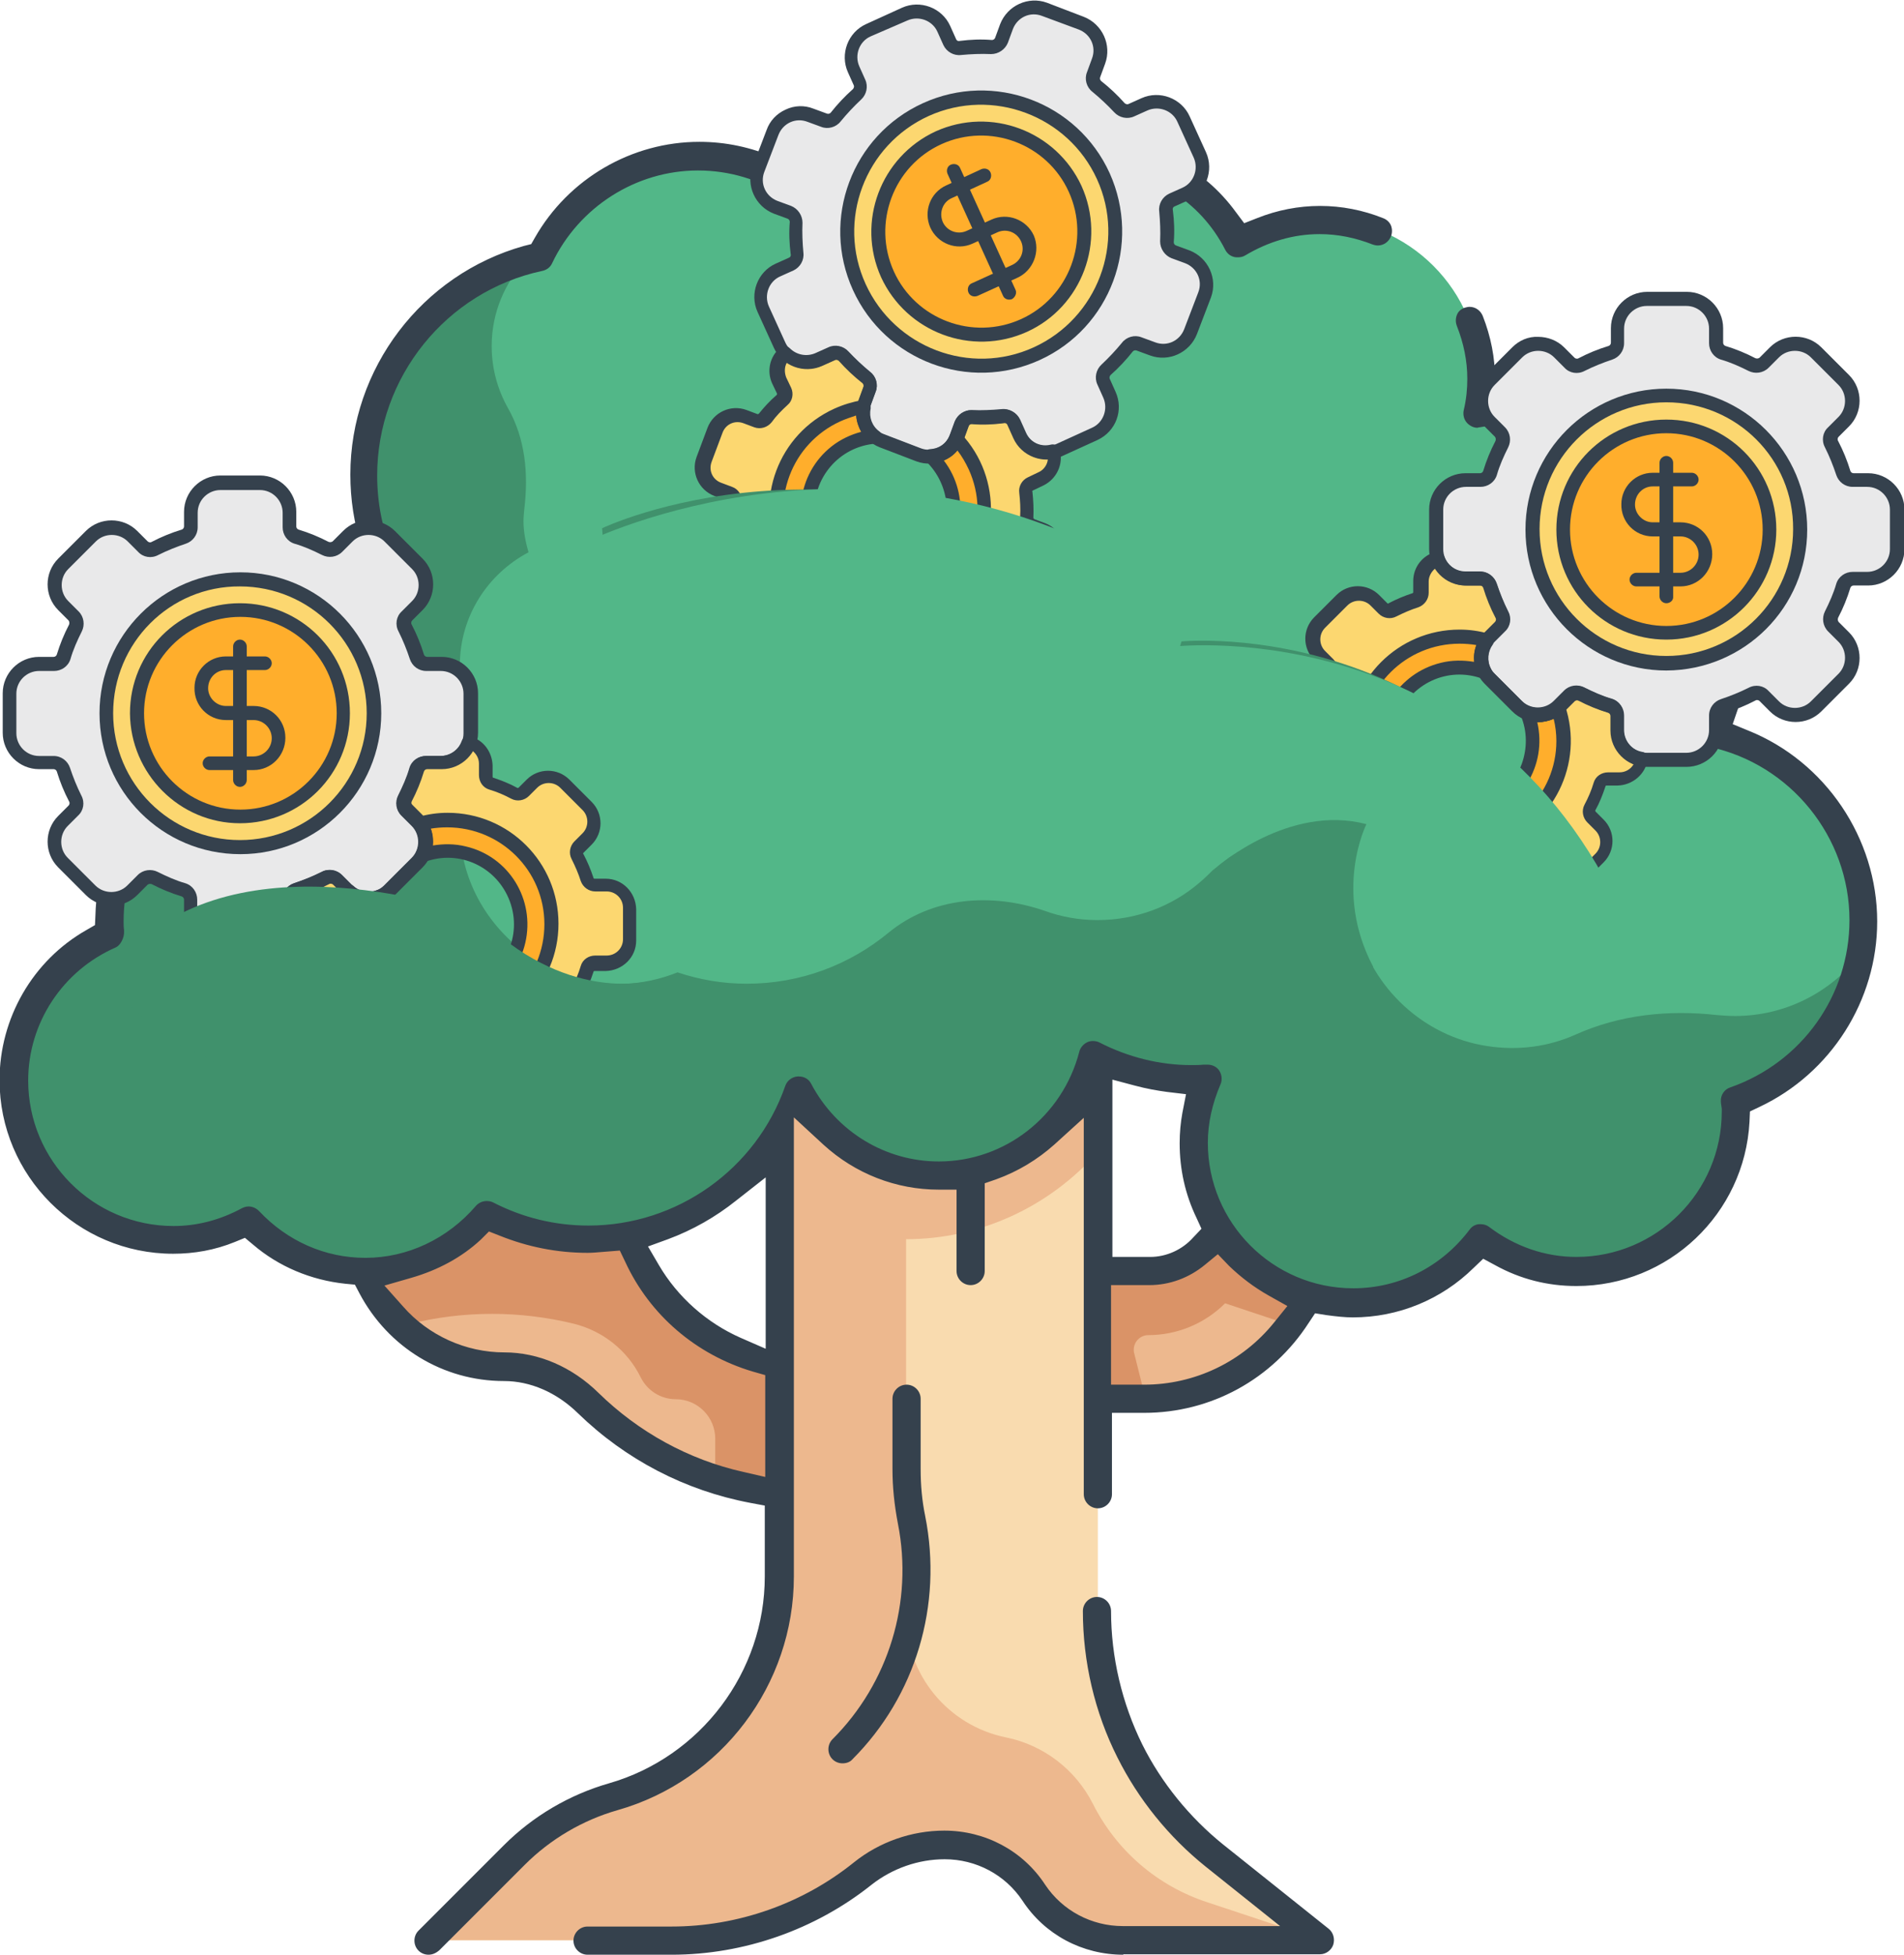 <?xml version="1.0" encoding="utf-8"?>
<!-- Generator: Adobe Illustrator 25.0.0, SVG Export Plug-In . SVG Version: 6.00 Build 0)  -->
<svg version="1.1" id="Layer_1" xmlns="http://www.w3.org/2000/svg" xmlns:xlink="http://www.w3.org/1999/xlink" x="0px" y="0px"
	 viewBox="0 0 419 430" style="enable-background:new 0 0 419 430;" xml:space="preserve">
<style type="text/css">
	.st0{fill:#EDB88E;}
	.st1{fill:#DA9367;}
	.st2{fill:#F9DBAF;}
	.st3{fill:#52B788;}
	.st4{fill:#40916C;}
	.st5{fill:#35414D;}
	.st6{fill:#FCD770;}
	.st7{fill:#FFAE2C;}
	.st8{fill:#E9E9EA;}
</style>
<g>
	<g id="Color">
		<g>
			<g>
				<path class="st0" d="M136.4,258.6v-21H66.2l13.6,40.7c4.5,13.4,17,22.4,31.1,22.4c7,0,13.5,3.1,18.5,8
					c12.6,12.4,29.9,20.1,49,20.1v-28.1C155.2,300.7,136.4,281.8,136.4,258.6z"/>
				<path class="st1" d="M178.4,300.7v28.1c-7.4,0-14.4-1.1-21-3.2v-9.1c0-4.8-3.9-8.7-8.7-8.7c-3.2,0-6.2-1.8-7.7-4.8
					c-2.9-5.9-8.3-10.2-14.7-11.8c-11.9-2.9-24.2-2.9-36,0l-1.6,0.4c-0.1,0-0.2,0.1-0.4,0.1c-3.9-3.6-6.8-8.2-8.6-13.5l-13.5-40.7
					h70.1v21C136.4,281.8,155.2,300.7,178.4,300.7L178.4,300.7z"/>
				<path class="st0" d="M290.7,237.5l-15.5,12.6c-3.9,3.2-6.1,7.9-6,12.9c0.2,9.1-7.1,16.6-16.1,16.6h-25.5v28.1h24.3
					c15.2,0,29.1-8.6,36-22.2c1.9-3.9,4.5-7.4,7.5-10.5l16.4-16.4L290.7,237.5z"/>
				<path class="st1" d="M311.7,258.6L295.3,275c-3.1,3.1-5.6,6.6-7.6,10.5c-1.1,2.1-2.3,4.1-3.7,6l-14.4-4.8
					c-4.5,4.5-10.6,7-16.9,7c-1.8,0-3.2,1.5-3.2,3.2c0,0.3,0,0.5,0.1,0.8l2.5,10h-24.5v-28.1h25.5c8.9,0,16.1-7.3,16.1-16.2v-0.4
					c-0.1-5,2.1-9.8,6-13l15.5-12.6L311.7,258.6z"/>
				<path class="st2" d="M241.6,354.5V209.5h-70.1v137.3c0,22.5-14.9,42.3-36.5,48.4c-8.2,2.3-15.7,6.8-21.8,12.8l-18.8,18.8h53.5
					c15.3,0,30.1-5.2,42.1-14.7c5.1-4.1,11.5-6.3,18-6.3c7.9,0,15.3,3.9,19.7,10.5c4.4,6.6,11.8,10.5,19.7,10.5h43.5l-23.3-18.6
					c-7.8-6.2-14.1-14.1-18.6-23C244,375.8,241.6,365.2,241.6,354.5L241.6,354.5z"/>
				<path class="st0" d="M240.5,396.8c-3.8-7.5-10.8-12.9-19.1-14.6c-12.8-2.6-22-13.8-22-26.8v-82.8c16.2,0,31.5-7.1,42.1-19.1v-44
					h-70.1v137.3c0,22.5-14.9,42.3-36.5,48.4c-8.2,2.3-15.7,6.8-21.8,12.8l-18.8,18.8h53.5c15.3,0,30.1-5.2,42.1-14.7
					c5.1-4.1,11.5-6.3,18-6.3c7.9,0,15.3,3.9,19.7,10.5c4.4,6.6,11.8,10.5,19.7,10.5h43.5l-25-8.3
					C254.7,414.9,245.7,407.1,240.5,396.8L240.5,396.8z"/>
				<path class="st3" d="M409.9,202.5c0-20.2-14.3-37.1-33.3-41.1c3.3-6.6,5.2-14.1,5.2-22c0-27.1-22-49.1-49.1-49.1
					c-2.7,0-5.3,0.3-7.9,0.7c0.6-2.5,0.9-5,0.9-7.7c0-19.4-15.7-35.1-35.1-35.1c-6.6,0-12.7,1.9-18,5.1
					c-5.8-11.3-17.5-19.2-31.1-19.2c-2.3,0-4.5,0.3-6.6,0.7c-6.4-8.9-16.7-14.7-28.4-14.7c-14,0-26.1,8.3-31.7,20.2
					c-6-3.9-13.2-6.2-20.9-6.2c-15.4,0-28.7,9.1-34.9,22.1c-22.2,4.7-38.8,24.4-38.8,48c0,7.9,1.9,15.3,5.2,21.9
					c-20,3.6-35.8,19.4-39.4,39.4c-13,7.2-21.9,21-21.9,36.9c0,1,0.1,1.9,0.1,2.9c-12.5,5.4-21.2,17.8-21.2,32.2
					c0,19.4,15.7,35.1,35.1,35.1c6,0,11.5-1.6,16.4-4.3c6.4,6.9,15.5,11.3,25.6,11.3c10.7,0,20.2-4.9,26.6-12.5
					c6.7,3.5,14.4,5.5,22.5,5.5c21.4,0,39.5-13.7,46.3-32.8c5.9,11.1,17.4,18.8,30.9,18.8c16.4,0,30-11.3,33.9-26.4
					c6.7,3.4,14.2,5.4,22.2,5.4c1,0,2-0.1,3-0.2c-1.9,4.3-3,9.1-3,14.2c0,19.4,15.7,35.1,35.1,35.1c11.5,0,21.6-5.6,28-14.2
					c5.9,4.5,13.1,7.2,21.1,7.2c19.4,0,35.1-15.7,35.1-35.1c0-0.8-0.2-1.6-0.2-2.4C398,236.5,409.9,220.9,409.9,202.5L409.9,202.5z"
					/>
				<g>
					<path class="st4" d="M409.1,210.3c-6.4,8-16.2,13.2-27.3,13.2c-1.3,0-2.6-0.1-3.9-0.2c-10.7-1.2-21.4-0.1-31.2,4.3
						c-5.8,2.6-12.5,3.6-19.5,2.5c-13.8-2.1-25.3-12.7-28.6-26.3c-2-8.2-0.9-15.9,2-22.6c-1,0.1-2,0.2-3,0.2c-0.1,0-0.2,0-0.3,0
						c-2.6,0-5.3,0.1-7.9,0.5c-6.8,0.9-13.4,3-19,6.8c-1.2,0.9-2.4,1.8-3.6,2.8c-0.3,0.3-0.6,0.6-0.9,0.9c-0.7,0.7-1.4,1.3-2.1,1.9
						c-6,5.1-13.8,8.1-22.3,8.1c-4,0-7.9-0.7-11.5-2c-11.8-4.1-24.9-3.1-34.5,4.8c-8.5,7-19.3,11.2-31.2,11.2
						c-5.3,0-10.4-0.9-15.2-2.5c-7.5,3-16.3,3.7-25.5,0.1c-10.5-4.1-18.7-13.2-21.4-24.1c-1.5-6.3-1.3-12.4,0.2-17.9
						c1.6-5.8,1.7-11.8,0-17.5c-0.8-2.6-1.2-5.3-1.2-8.2c0-10.8,6.2-20.1,15.1-24.8c-0.6-2.2-1.1-4.4-1.1-6.8c0-1,0.1-1.9,0.2-2.9
						c0.9-7.6,0.2-15.3-3.6-22c-2.3-4.1-3.6-8.7-3.6-13.7c0-7.3,2.9-13.9,7.5-18.9c-20.5,5.9-35.5,24.6-35.5,47
						c0,7.9,1.9,15.3,5.2,21.9c-20,3.6-35.8,19.4-39.4,39.4c-13,7.2-21.9,21-21.9,36.9c0,1,0.1,1.9,0.1,2.9
						c-13.7,5.9-22.9,20.4-20.9,36.7C5.1,255.5,14.9,267,27.9,271c9.9,3.1,19.1,1.4,26.7-2.7c6.4,6.9,15.5,11.3,25.6,11.3
						c10.7,0,20.2-4.9,26.6-12.5c6.7,3.5,14.4,5.5,22.5,5.5c21.4,0,39.5-13.7,46.3-32.8c5.9,11.1,17.4,18.8,30.9,18.8
						c16.4,0,30-11.3,33.9-26.4c6.7,3.4,14.2,5.4,22.2,5.4c1,0,2-0.1,3-0.2c-3,6.7-4,14.4-2,22.6c3.3,13.5,14.8,24.2,28.6,26.3
						c13.8,2.1,26.1-3.9,33.5-13.8c5.9,4.5,13.1,7.2,21.1,7.2c19.4,0,35.1-15.7,35.1-35.1c0-0.8-0.2-1.6-0.2-2.4
						C395.7,237.3,406.3,225.2,409.1,210.3L409.1,210.3z"/>
				</g>
			</g>
		</g>
	</g>
	<g>
		<path class="st5" d="M247.2,430c-9,0-17.3-4.4-22.2-11.9c-3.8-5.7-10.2-9.1-17.1-9.1c-5.8,0-11.5,2-16.1,5.6
			c-12.4,9.9-28.1,15.4-44,15.4h-18.5c-1.7,0-3.1-1.4-3.1-3.1s1.4-3.1,3.1-3.1h18.5c14.5,0,28.8-5,40.1-14.1c5.6-4.5,12.7-7,19.9-7
			c9,0,17.3,4.4,22.2,11.9c3.8,5.7,10.2,9.1,17.1,9.1h34.6l-16.4-13.1c-8.1-6.5-14.8-14.8-19.4-24c-5-9.9-7.6-21.1-7.6-32.2
			c0-1.7,1.4-3.1,3.1-3.1s3.1,1.4,3.1,3.1c0,10.1,2.4,20.3,6.9,29.4c4.2,8.4,10.4,16,17.7,21.9l23.3,18.6c1,0.8,1.4,2.2,1,3.5
			c-0.4,1.2-1.6,2.1-2.9,2.1H247.2z"/>
		<path class="st5" d="M185.4,387.9c-0.8,0-1.6-0.3-2.2-0.9c-1.2-1.2-1.2-3.2,0-4.4c12.4-12.4,17.8-30.2,14.4-47.4
			c-0.8-4.2-1.2-8.1-1.2-12v-15.5c0-1.7,1.4-3.1,3.1-3.1s3.1,1.4,3.1,3.1v15.5c0,3.5,0.3,6.9,1,10.3c3.9,19.6-2.1,39.6-16,53.5
			C187.1,387.6,186.3,387.9,185.4,387.9z"/>
		<path class="st5" d="M94.3,430c-0.8,0-1.6-0.3-2.2-0.9c-1.2-1.2-1.2-3.2,0-4.4l18.8-18.8c6.4-6.4,14.4-11.1,23.1-13.6
			c20.2-5.8,34.3-24.5,34.3-45.5v-15.6l-3.2-0.6c-14.3-2.7-27.4-9.5-37.9-19.7c-4.7-4.6-10.5-7.1-16.3-7.1
			c-13.4,0-25.5-7.4-31.8-19.3l-1-1.9l-2.1-0.2c-7.6-0.8-14.7-3.8-20.3-8.6l-1.8-1.5l-2.2,0.9c-4.4,1.8-9,2.6-13.6,2.6
			c-21,0-38.2-17.1-38.2-38.2c0-13.6,7.3-26.3,19.1-33l1.9-1.1l0.1-2.2c0.4-15,8.2-28.7,20.9-36.8l1.3-0.8l0.4-1.5
			c1-4.3,2.7-8.4,4.8-12.4c0.5-1,1.6-1.6,2.7-1.6c0.5,0,1,0.1,1.5,0.4c0.7,0.4,1.3,1.1,1.5,1.8c0.2,0.8,0.2,1.6-0.2,2.4
			c-2.3,4.3-3.9,8.9-4.8,13.5c-0.2,0.9-0.7,1.7-1.6,2.2c-12.5,6.9-20.3,20-20.3,34.2c0,0.6,0,1.3,0.1,1.9l0,0.2
			c0.1,1.6-0.9,3.2-1.8,3.6c-11.7,5.1-19.3,16.6-19.3,29.3c0,17.6,14.3,32,32,32c5.1,0,10.2-1.3,15-3.9c0.4-0.2,0.9-0.4,1.5-0.4
			c0.9,0,1.7,0.4,2.3,1c6.2,6.6,14.5,10.3,23.4,10.3c9.3,0,18.1-4.2,24.3-11.4c0.6-0.7,1.5-1.1,2.4-1.1c0.5,0,1,0.1,1.4,0.3
			c6.6,3.4,13.7,5.1,21,5.1c19.5,0,36.9-12.4,43.3-30.7c0.4-1.2,1.5-2,2.7-2.1c0.1,0,0.2,0,0.3,0c1.2,0,2.2,0.6,2.7,1.6
			c5.6,10.6,16.4,17.1,28.1,17.1c14.5,0,27.2-9.9,30.9-24.1c0.2-0.9,0.9-1.7,1.7-2.1c0.4-0.2,0.8-0.3,1.3-0.3c0.5,0,1,0.1,1.4,0.3
			c6.4,3.3,13.4,5,20.2,5c0.9,0,1.9,0,2.8-0.1l0.7,0l0.1,0c1.1,0,2.1,0.5,2.6,1.3c0.6,0.9,0.7,2.1,0.3,3c-1.8,4.2-2.8,8.5-2.8,12.9
			c0,17.6,14.3,32,32,32c10.1,0,19.4-4.7,25.6-12.9c0.5-0.7,1.2-1.1,2-1.2c0.2,0,0.3,0,0.5,0c0.6,0,1.3,0.2,1.8,0.6
			c5.7,4.3,12.3,6.6,19.2,6.6c17.6,0,32-14.3,32-32v-0.3l0-0.3c-0.1-0.8-0.2-1.2-0.2-1.6c-0.1-1.4,0.8-2.7,2.1-3.1
			c15.7-5.5,26.2-20.2,26.2-36.8c0-18.3-13-34.3-30.8-38.1c-0.9-0.2-1.7-0.8-2.1-1.7c-0.4-0.9-0.4-1.9,0-2.7
			c3.3-6.5,4.9-13.4,4.9-20.6c0-25.4-20.6-46-46-46c-2.3,0-4.7,0.2-7.4,0.7c-0.2,0-0.4,0.1-0.5,0.1c-0.8,0-1.6-0.4-2.2-1
			c-0.7-0.7-1-1.8-0.8-2.8c0.6-2.5,0.8-4.8,0.8-7c0-3.9-0.8-7.8-2.3-11.6c-0.3-0.8-0.3-1.6,0-2.4c0.3-0.8,0.9-1.3,1.7-1.6
			c0.4-0.1,0.7-0.2,1.1-0.2c1.3,0,2.4,0.8,2.9,2c1.8,4.6,2.7,9.2,2.7,13.9v3.9h3.9c28.8,0,52.2,23.4,52.2,52.2
			c0,5.6-0.9,11-2.6,16.3l-1.2,3.5l3.4,1.4c17,6.8,28.4,23.7,28.4,42c0,17.4-10.2,33.4-25.9,40.8l-2.1,1l-0.1,2.3
			c-1.1,20.2-17.8,36.1-38.1,36.1c-6.3,0-12.3-1.5-17.9-4.6l-2.6-1.4l-2.1,2c-7.1,7-16.6,10.9-26.6,10.9c-1.7,0-3.6-0.2-5.8-0.5
			l-2.5-0.4L288,291c-8,12.4-21.5,19.8-36.2,19.8h-7.1v17.9c0,1.7-1.4,3.1-3.1,3.1s-3.1-1.4-3.1-3.1v-82.8l-6.5,5.9
			c-3.7,3.3-8,5.9-12.7,7.6l-2.6,0.9v19.3c0,1.7-1.4,3.1-3.1,3.1c-1.7,0-3.1-1.4-3.1-3.1v-17.9h-3.9c-9.4,0-18.4-3.5-25.4-9.9
			l-6.5-6v101c0,23.8-15.9,44.9-38.8,51.4c-7.7,2.2-14.8,6.4-20.4,12l-18.8,18.8C95.9,429.7,95.1,430,94.3,430z M105.8,272.7
			c-4.2,3.9-9.4,6.7-15.3,8.4l-5.9,1.7l4.1,4.6c5.6,6.4,13.8,10.1,22.3,10.1c7.5,0,14.9,3.2,20.7,8.9c8.8,8.6,19.8,14.7,31.9,17.4
			l4.8,1.1v-22.4l-2.8-0.8c-12.4-3.7-22.6-12.4-28-24.1l-1.2-2.5l-3.8,0.3c-1.2,0.1-2.2,0.2-3.3,0.2c-6.7,0-13.2-1.3-19.4-3.8
			l-2.3-0.9L105.8,272.7z M244.7,304.6h7.1c11.1,0,21.6-5,28.6-13.7l2.9-3.6l-4.1-2.3c-3.2-1.8-6.1-4-8.7-6.5l-2.5-2.6l-2.8,2.3
			c-3.5,2.9-7.8,4.5-12.3,4.5h-8.4V304.6z M162,264.1c-4.5,3.6-9.6,6.5-15,8.5l-4.4,1.6l2.4,4.1c4.1,7,10.5,12.7,18,16l5.5,2.4
			v-37.7L162,264.1z M244.7,276.5h8.4c3.6,0,7.1-1.6,9.5-4.3l1.8-1.9l-1.1-2.4c-2.5-5.2-3.7-10.7-3.7-16.4c0-2.3,0.2-4.5,0.6-6.7
			l0.8-4.1l-4.2-0.5c-2.2-0.3-4.5-0.7-7.1-1.4l-4.9-1.3V276.5z"/>
		<path class="st5" d="M71,134.4c-1.1,0-2.2-0.6-2.7-1.6c-0.4-0.7-0.5-1.6-0.3-2.4s0.8-1.4,1.5-1.8c2.5-1.3,5.1-2.5,7.7-3.4l3.6-1.3
			l-1.2-3.6c-1.7-5.1-2.5-10.5-2.5-15.9c0-23.3,15.7-44,38.2-50.3l1.6-0.4l0.8-1.4c7.4-13,21.3-21.1,36.2-21.1
			c5.8,0,11.4,1.2,16.7,3.5l2.9,1.3l1.8-2.6c7.2-10.2,18.8-16.2,31.1-16.2c10.8,0,21.2,4.7,28.5,12.9l1.3,1.5l2-0.2
			c1.2-0.1,2.4-0.2,3.7-0.2c11.9,0,22.9,5.6,30.1,15.5l1.8,2.4l2.8-1.1c4.5-1.8,9.2-2.7,13.9-2.7c4.7,0,9.4,0.9,13.9,2.7
			c0.8,0.3,1.4,0.9,1.7,1.6c0.3,0.8,0.3,1.6,0,2.4c-0.5,1.2-1.6,2-2.9,2c-0.4,0-0.8-0.1-1.1-0.2c-3.8-1.5-7.7-2.3-11.7-2.3
			c-5.7,0-11.2,1.6-16.4,4.7c-0.5,0.3-1,0.4-1.6,0.4c-0.3,0-0.6,0-0.9-0.1c-0.8-0.2-1.5-0.8-1.9-1.6c-5.5-10.8-16.4-17.5-28.3-17.5
			c-1.9,0-3.9,0.2-6,0.6c-0.2,0-0.4,0.1-0.6,0.1c-1,0-1.9-0.5-2.5-1.3c-6-8.4-15.7-13.4-25.9-13.4c-12.3,0-23.6,7.2-28.9,18.5
			c-0.4,0.8-1.1,1.4-2,1.7c-0.3,0.1-0.5,0.1-0.8,0.1c-0.6,0-1.2-0.2-1.7-0.5c-5.8-3.7-12.4-5.7-19.3-5.7c-13.6,0-26.2,8-32.1,20.4
			c-0.4,0.9-1.2,1.5-2.2,1.7c-21.1,4.5-36.3,23.4-36.3,45c0,7.1,1.6,14,4.9,20.5c0.4,0.9,0.4,1.9,0,2.8c-0.4,0.9-1.3,1.5-2.2,1.7
			c-4.7,0.8-9.2,2.5-13.5,4.8C72,134.2,71.5,134.4,71,134.4z"/>
	</g>
	<g>
		<path class="st6" d="M58.3,207.5c0.4,2.5,2.5,4.4,5.1,4.4h2.5c0.8,0,1.5,0.5,1.7,1.2c0.5,1.7,1.2,3.4,2.1,5
			c0.4,0.7,0.2,1.5-0.3,2.1l-1.8,1.8c-2,2-2,5.2,0,7.3l4.9,4.9c2,2,5.3,2,7.3,0l1.8-1.8c0.6-0.6,1.4-0.7,2.1-0.3
			c1.6,0.8,3.3,1.5,5,2.1c0.7,0.2,1.2,0.9,1.2,1.7v2.5c0,2.8,2.3,5.1,5.1,5.1h6.9c2.8,0,5.1-2.3,5.1-5.1v-2.5c0-0.8,0.5-1.5,1.2-1.7
			c1.7-0.5,3.4-1.2,5-2.1c0.7-0.4,1.5-0.2,2.1,0.3l1.8,1.8c2,2,5.2,2,7.3,0l4.9-4.9c2-2,2-5.2,0-7.3l-1.8-1.8
			c-0.6-0.6-0.7-1.4-0.3-2.1c0.8-1.6,1.5-3.3,2.1-5c0.2-0.7,0.9-1.2,1.7-1.2h2.5c2.8,0,5.1-2.3,5.1-5.1v-6.9c0-2.8-2.3-5.1-5.1-5.1
			h-2.5c-0.8,0-1.5-0.5-1.7-1.2c-0.5-1.7-1.2-3.4-2.1-5c-0.4-0.7-0.2-1.5,0.3-2.1l1.8-1.8c2-2,2-5.2,0-7.3l-4.9-4.9
			c-2-2-5.2-2-7.3,0l-1.8,1.8c-0.6,0.6-1.4,0.7-2.1,0.3c-1.6-0.8-3.3-1.5-5-2.1c-0.7-0.2-1.2-0.9-1.2-1.7v-2.5
			c0-2.3-1.5-4.3-3.7-4.9c-0.9,2.6-3.4,4.3-6.1,4.3h-3.2c-1,0-1.9,0.6-2.2,1.6c-0.7,2.2-1.6,4.3-2.6,6.3c-0.5,0.9-0.3,1.9,0.4,2.6
			l2.3,2.3c0.2,0.2,0.4,0.5,0.6,0.7c4.4-1.2,9-1,13.3,0.4c12,4,18.4,17,14.4,29c-4,12-17,18.4-29,14.4c-12-4-18.4-17-14.4-29
			c-0.1-0.1-0.2-0.1-0.2-0.2l-2.3-2.3c-0.7-0.7-1.8-0.9-2.6-0.4c-2,1.1-4.1,1.9-6.3,2.6c-0.9,0.3-1.6,1.2-1.6,2.2v3.2
			C63.7,204.3,61.4,207,58.3,207.5z"/>
		<path class="st7" d="M92.4,181.2c1.5,2,1.7,4.7,0.5,7c3.7-1.4,7.9-1.3,11.5,0.2c8.2,3.3,12.2,12.7,8.8,20.9
			c-3.3,8.2-12.7,12.2-20.9,8.8c-8.2-3.3-12.2-12.7-8.8-20.9c-2.3,0.9-4.9,0.5-6.8-1.2c-0.8,2.4-1.2,4.8-1.2,7.3
			c0,12.6,10.3,22.9,22.9,22.9c12.6,0,22.9-10.3,22.9-22.9c0-12.6-10.3-22.9-22.9-22.9C96.4,180.4,94.4,180.7,92.4,181.2z"/>
		<path class="st8" d="M8.6,146.1c-3.6,0-6.5,2.9-6.5,6.5v8.7c0,3.6,2.9,6.5,6.5,6.5h3.2c1,0,1.9,0.6,2.2,1.6
			c0.7,2.2,1.6,4.3,2.6,6.3c0.5,0.9,0.3,1.9-0.4,2.6l-2.3,2.3c-2.5,2.5-2.5,6.6,0,9.2l6.1,6.1c2.5,2.5,6.6,2.5,9.2,0l2.3-2.3
			c0.7-0.7,1.8-0.9,2.6-0.4c2,1.1,4.1,1.9,6.3,2.6c0.9,0.3,1.6,1.2,1.6,2.2v3.2c0,3.6,2.9,6.5,6.5,6.5h8.7c3.6,0,6.5-2.9,6.5-6.5
			v-3.2c0-1,0.6-1.9,1.6-2.2c2.2-0.7,4.3-1.6,6.3-2.6c0.9-0.5,1.9-0.3,2.6,0.4l2.3,2.3c2.5,2.5,6.6,2.5,9.2,0l6.1-6.1
			c2.5-2.5,2.5-6.6,0-9.2l-2.3-2.3c-0.7-0.7-0.9-1.8-0.4-2.6c1.1-2,1.9-4.1,2.6-6.3c0.3-0.9,1.2-1.6,2.2-1.6h3.2
			c3.6,0,6.5-2.9,6.5-6.5v-8.7c0-3.6-2.9-6.5-6.5-6.5h-3.2c-1,0-1.9-0.6-2.2-1.6c-0.7-2.2-1.6-4.3-2.6-6.3c-0.5-0.9-0.3-1.9,0.4-2.6
			l2.3-2.3c2.5-2.5,2.5-6.6,0-9.2l-6.1-6.1c-2.5-2.5-6.6-2.5-9.2,0l-2.3,2.3c-0.7,0.7-1.8,0.9-2.6,0.4c-2-1.1-4.1-1.9-6.3-2.6
			c-0.9-0.3-1.6-1.2-1.6-2.2v-3.2c0-3.6-2.9-6.5-6.5-6.5h-8.7c-3.6,0-6.5,2.9-6.5,6.5v3.2c0,1-0.6,1.9-1.6,2.2
			c-2.2,0.7-4.3,1.6-6.3,2.6c-0.9,0.5-1.9,0.3-2.6-0.4l-2.3-2.3c-2.5-2.5-6.6-2.5-9.2,0l-6.1,6.1c-2.5,2.5-2.5,6.6,0,9.2l2.3,2.3
			c0.7,0.7,0.9,1.8,0.4,2.6c-1.1,2-1.9,4.1-2.6,6.3c-0.3,0.9-1.2,1.6-2.2,1.6H8.6C8.6,146.1,8.6,146.1,8.6,146.1z"/>
		<path class="st6" d="M23.4,156.9L23.4,156.9c0-16.3,13.2-29.5,29.5-29.5c16.3,0,29.5,13.2,29.5,29.5c0,16.3-13.2,29.5-29.5,29.5
			C36.6,186.3,23.4,173.1,23.4,156.9z"/>
		<path class="st7" d="M30.2,156.9c0,12.5,10.2,22.7,22.7,22.7c12.5,0,22.7-10.2,22.7-22.7c0-12.5-10.2-22.7-22.7-22.7
			C40.3,134.2,30.2,144.4,30.2,156.9z"/>
		<g>
			<path class="st5" d="M40.5,201.1v-3.2c0-0.3-0.2-0.6-0.5-0.7c-2.3-0.7-4.5-1.6-6.6-2.7c-0.3-0.1-0.6-0.1-0.9,0.1l-2.3,2.3
				c-3.1,3.1-8.2,3.1-11.3,0l-6.1-6.1c-3.1-3.1-3.1-8.2,0-11.3l2.3-2.3c0.2-0.2,0.3-0.6,0.1-0.9c-1.1-2.1-2-4.3-2.7-6.6
				c-0.1-0.3-0.4-0.5-0.7-0.5H8.6c-4.4,0-8-3.6-8-8v-8.7c0-4.4,3.6-8,8-8h3.2c0.3,0,0.6-0.2,0.7-0.5c0.7-2.3,1.6-4.5,2.7-6.6
				c0.1-0.3,0.1-0.6-0.1-0.9l-2.3-2.3c-3.1-3.1-3.1-8.2,0-11.3l6.1-6.1c3.1-3.1,8.2-3.1,11.3,0l2.3,2.3c0.2,0.2,0.6,0.3,0.9,0.1
				c2.1-1.1,4.3-2,6.6-2.7c0.3-0.1,0.5-0.4,0.5-0.7v-3.2c0-4.4,3.6-8,8-8h8.7c4.4,0,8,3.6,8,8v3.2c0,0.3,0.2,0.6,0.5,0.7
				c2.3,0.7,4.5,1.6,6.6,2.7c0.3,0.1,0.6,0.1,0.9-0.1l2.3-2.3c1.5-1.5,3.5-2.4,5.7-2.3c2.1,0,4.2,0.8,5.7,2.3l6.1,6.1
				c3.1,3.1,3.1,8.2,0,11.3l-2.3,2.3c-0.2,0.2-0.3,0.6-0.1,0.9c1.1,2.1,2,4.3,2.7,6.6c0.1,0.3,0.4,0.5,0.7,0.5h3.2c4.4,0,8,3.6,8,8
				v8.7c0,4.4-3.6,8-8,8h-3.2c-0.3,0-0.6,0.2-0.7,0.5c-0.7,2.3-1.6,4.5-2.7,6.6c-0.1,0.3-0.1,0.6,0.1,0.9l2.3,2.3
				c3.1,3.1,3.1,8.2,0,11.3l-6.1,6.1c-3.1,3.1-8.2,3.1-11.3,0l-2.3-2.3c-0.2-0.2-0.6-0.3-0.9-0.1c-2.1,1.1-4.3,2-6.6,2.7
				c-0.3,0.1-0.5,0.4-0.5,0.7v3.2c0,4.4-3.6,8-8,8h-8.7C44.1,209.1,40.5,205.6,40.5,201.1z M75.3,192.5l2.3,2.3c1.9,1.9,5.1,1.9,7,0
				l6.1-6.1c1.9-1.9,1.9-5.1,0-7l-2.3-2.3c-1.2-1.2-1.4-3-0.7-4.4c1-2,1.9-4,2.5-6.1c0.5-1.6,2-2.6,3.6-2.6h3.2c2.7,0,5-2.2,5-5
				v-8.7c0-2.7-2.2-5-5-5h-3.2c-1.7,0-3.1-1.1-3.6-2.6c-0.7-2.1-1.5-4.1-2.5-6.1c-0.8-1.5-0.5-3.3,0.7-4.4l2.3-2.3
				c1.9-1.9,1.9-5.1,0-7l-6.1-6.1c-1.9-1.9-5.1-1.9-7,0l-2.3,2.3c-1.2,1.2-3,1.4-4.4,0.7c-2-1-4-1.9-6.1-2.5c-1.6-0.5-2.6-2-2.6-3.6
				v-3.2c0-2.7-2.2-5-5-5h-8.7c-2.7,0-5,2.2-5,5v3.2c0,1.7-1.1,3.1-2.6,3.6c-2.1,0.7-4.1,1.5-6.1,2.5c-1.5,0.8-3.3,0.5-4.4-0.7
				l-2.3-2.3c-1.9-1.9-5.1-1.9-7,0l-6.1,6.1c-1.9,1.9-1.9,5.1,0,7l2.3,2.3c1.2,1.2,1.4,3,0.7,4.4c-1,2-1.9,4-2.5,6.1
				c-0.5,1.6-2,2.6-3.6,2.6H8.6c-2.7,0-5,2.2-5,5v8.7c0,2.7,2.2,5,5,5h3.2c1.7,0,3.1,1.1,3.6,2.6c0.7,2.1,1.5,4.1,2.5,6.1
				c0.8,1.5,0.5,3.3-0.7,4.4l-2.3,2.3c-1.9,1.9-1.9,5.1,0,7l6.1,6.1c1.9,1.9,5.1,1.9,7,0l2.3-2.3c1.2-1.2,3-1.4,4.4-0.7
				c2,1,4,1.9,6.1,2.5c1.6,0.5,2.6,2,2.6,3.6v3.2c0,2.7,2.2,5,5,5h8.7c2.7,0,5-2.2,5-5v-3.2c0-1.7,1.1-3.1,2.6-3.6
				c2.1-0.7,4.1-1.5,6.1-2.5c0.5-0.3,1.1-0.4,1.7-0.4C73.6,191.4,74.6,191.8,75.3,192.5z"/>
			<path class="st5" d="M21.9,156.9c0-17.1,13.9-31,31-31c17.1,0,31,13.9,31,31s-13.9,31-31,31C35.7,187.9,21.9,174,21.9,156.9z
				 M24.9,156.9c0,15.4,12.5,27.9,27.9,27.9s27.9-12.5,27.9-27.9s-12.5-27.9-27.9-27.9C37.4,128.9,24.9,141.4,24.9,156.9z"/>
			<path class="st5" d="M88.3,238.3v-2.5c0-0.1-0.1-0.2-0.2-0.2c-1.8-0.6-3.6-1.3-5.2-2.2c-0.1-0.1-0.2,0-0.3,0l-1.8,1.8
				c-2.6,2.6-6.8,2.6-9.4,0l-4.9-4.9c0,0,0,0,0,0c-2.6-2.6-2.6-6.8,0-9.4l1.8-1.8c0.1-0.1,0.1-0.2,0-0.3c-0.9-1.7-1.6-3.4-2.2-5.2
				c0-0.1-0.1-0.2-0.2-0.2h-2.5c-3.3,0-6.1-2.4-6.6-5.7c-0.1-0.8,0.4-1.6,1.2-1.7c2.4-0.4,4.1-2.5,4.1-4.9v-3.2
				c0-1.7,1.1-3.1,2.6-3.6c2.1-0.7,4.1-1.5,6.1-2.5c1.5-0.8,3.3-0.5,4.4,0.7l2.3,2.3c1.9,1.9,5.1,1.9,7,0l6.1-6.1
				c1.9-1.9,1.9-5.1,0-7l-2.3-2.3c-1.2-1.2-1.4-3-0.7-4.4c1-2,1.9-4,2.5-6.1c0.5-1.6,2-2.6,3.6-2.6h3.2c2.1,0,4-1.3,4.7-3.3
				c0.3-0.8,1.1-1.2,1.9-1c2.9,0.8,4.8,3.4,4.9,6.4v2.5c0,0.1,0.1,0.2,0.2,0.2c1.8,0.6,3.6,1.3,5.2,2.2c0.1,0.1,0.2,0,0.3,0l1.8-1.8
				c2.6-2.6,6.8-2.6,9.4,0l4.9,4.9c2.6,2.6,2.6,6.8,0,9.4l-1.8,1.8c-0.1,0.1-0.1,0.2,0,0.3c0.9,1.7,1.6,3.4,2.2,5.2
				c0,0.1,0.1,0.2,0.2,0.2h2.5c3.7,0,6.6,3,6.7,6.7v6.9c0,3.7-3,6.6-6.7,6.7h-2.5c-0.1,0-0.2,0.1-0.2,0.2c-0.6,1.8-1.3,3.6-2.2,5.2
				c-0.1,0.1,0,0.2,0,0.3l1.8,1.8c2.6,2.6,2.6,6.8,0,9.4l-4.9,4.9c-2.6,2.6-6.8,2.6-9.4,0l-1.8-1.8c-0.1-0.1-0.2-0.1-0.3,0
				c-1.7,0.9-3.4,1.6-5.2,2.2c-0.1,0-0.2,0.1-0.2,0.2v2.5c0,3.7-3,6.7-6.7,6.7H95C91.3,245,88.3,242,88.3,238.3z M116.4,231.2
				l1.8,1.8c1.4,1.4,3.7,1.4,5.1,0l4.9-4.9c1.4-1.4,1.4-3.7,0-5.1l-1.8-1.8c-1-1-1.3-2.6-0.6-3.9c0.8-1.5,1.5-3.1,2-4.8
				c0.4-1.4,1.7-2.3,3.2-2.3h2.5c2,0,3.6-1.6,3.6-3.6v-6.9c0-2-1.6-3.6-3.6-3.6h-2.5c-1.4,0-2.7-0.9-3.2-2.3c-0.5-1.6-1.2-3.2-2-4.8
				c-0.7-1.3-0.4-2.9,0.6-3.9l1.8-1.8c1.4-1.4,1.4-3.7,0-5.1l-4.9-4.9c-1.4-1.4-3.7-1.4-5.1,0l-1.8,1.8c-1,1-2.6,1.3-3.9,0.6
				c-1.5-0.8-3.1-1.5-4.8-2c-1.4-0.4-2.3-1.7-2.3-3.2v-2.5c0-1.2-0.6-2.2-1.5-2.9c-1.5,2.4-4,3.8-6.8,3.8h-3.2
				c-0.3,0-0.6,0.2-0.7,0.5c-0.7,2.3-1.6,4.5-2.7,6.6c-0.1,0.3-0.1,0.6,0.1,0.9l2.3,2.3c3.1,3.1,3.1,8.2,0,11.3l-6.1,6.1
				c-3.1,3.1-8.2,3.1-11.3,0l-2.3-2.3c-0.2-0.2-0.6-0.3-0.9-0.1c-2.1,1.1-4.3,2-6.6,2.7c-0.3,0.1-0.5,0.4-0.5,0.7v3.2
				c0,3.2-1.9,6.2-4.9,7.4c0.6,1.1,1.8,1.8,3.1,1.8h2.5c1.4,0,2.7,0.9,3.2,2.3c0.5,1.6,1.2,3.2,2,4.8c0.7,1.3,0.4,2.9-0.6,3.9
				l-1.8,1.8c-1.4,1.4-1.4,3.7,0,5.1l4.9,4.9c1.4,1.4,3.7,1.4,5.1,0l1.8-1.8c1-1,2.6-1.3,3.9-0.6c1.5,0.8,3.1,1.5,4.8,2
				c1.4,0.4,2.3,1.7,2.3,3.2v2.5c0,2,1.6,3.6,3.6,3.6h6.9c2,0,3.6-1.6,3.6-3.6v-2.5c0-1.4,0.9-2.7,2.3-3.2c1.6-0.5,3.2-1.2,4.8-2
				c0.5-0.2,1-0.4,1.5-0.4C114.9,230.3,115.8,230.6,116.4,231.2z"/>
			<path class="st5" d="M90.6,226.4c-12.8-4.3-19.6-18.1-15.3-30.9c0.1-0.2,0.2-0.4,0.3-0.5c0.6-0.6,1.5-0.7,2.2-0.1
				c1.4,1.3,3.4,1.6,5.2,0.9c0.4-0.2,0.8-0.1,1.2,0c0.8,0.3,1.2,1.2,0.8,2c-1.4,3.3-1.4,7.1-0.2,10.5c2.8,7.6,11.1,11.5,18.7,8.7
				c7.6-2.8,11.5-11.1,8.7-18.7c-2.8-7.6-11.1-11.5-18.7-8.7c-0.4,0.2-0.9,0.1-1.3-0.1c-0.7-0.4-1-1.3-0.6-2.1
				c0.9-1.7,0.8-3.8-0.4-5.3c-0.1-0.2-0.2-0.3-0.2-0.5c-0.2-0.8,0.3-1.7,1.1-1.9c2.1-0.6,4.2-0.9,6.4-0.9
				c13.5,0,24.4,10.9,24.4,24.4c0,13.5-10.9,24.4-24.4,24.4C95.8,227.7,93.1,227.3,90.6,226.4z M94.7,182.3c0.4,1.2,0.6,2.5,0.5,3.7
				c2.4-0.4,4.9-0.4,7.3,0.2c9.5,2.2,15.3,11.7,13.1,21.2c-2.2,9.5-11.7,15.3-21.2,13.1c-9.5-2.2-15.3-11.7-13.1-21.2
				c-1.3,0-2.5-0.2-3.6-0.8c-0.4,1.6-0.6,3.2-0.6,4.9c0,11.8,9.6,21.3,21.4,21.3c11.8,0,21.3-9.6,21.3-21.4
				c0-11.8-9.6-21.3-21.4-21.3C97.2,182,95.9,182.1,94.7,182.3z"/>
			<g>
				<path class="st5" d="M55.8,169.4h-9.7c-0.8,0-1.5-0.7-1.5-1.5c0-0.8,0.7-1.5,1.5-1.5h9.7c2.2,0,4-1.8,4-4c0-2.2-1.8-4-4-4h-6.1
					c-3.9,0-7-3.2-6.9-7.1c0-3.8,3.1-6.9,6.9-6.9h8.6c0.8,0,1.5,0.7,1.5,1.5c0,0.8-0.7,1.5-1.5,1.5h-8.6c-2.2,0-3.9,1.8-3.9,4
					c0,2.1,1.8,3.9,3.9,3.9h6.1c3.9,0,7,3.1,7,7C62.8,166.2,59.7,169.4,55.8,169.4z"/>
				<path class="st5" d="M52.8,173.1c-0.8,0-1.5-0.7-1.5-1.5v-29.4c0-0.8,0.7-1.5,1.5-1.5s1.5,0.7,1.5,1.5v29.4
					C54.3,172.4,53.6,173.1,52.8,173.1z"/>
			</g>
		</g>
		<path class="st5" d="M28.6,156.9L28.6,156.9c0-13.4,10.8-24.2,24.2-24.2c13.4,0,24.2,10.8,24.2,24.2c0,13.4-10.8,24.2-24.2,24.2
			C39.5,181.1,28.7,170.2,28.6,156.9z M31.7,156.9c0,11.7,9.5,21.2,21.2,21.2c11.7,0,21.2-9.5,21.2-21.2c0-11.7-9.5-21.2-21.2-21.2
			C41.2,135.7,31.7,145.2,31.7,156.9z"/>
	</g>
	<g>
		<path class="st6" d="M355.9,160.7v-3.2c0-1-0.6-1.9-1.6-2.2c-2.2-0.7-4.3-1.6-6.3-2.6c-0.9-0.5-1.9-0.3-2.6,0.4l-2.3,2.3
			c-0.1,0.1-0.2,0.1-0.2,0.2c4,12-2.4,24.9-14.4,29c-12,4-24.9-2.4-29-14.4c-4-12,2.4-24.9,14.4-29c4.3-1.4,8.9-1.6,13.3-0.4
			c0.2-0.3,0.4-0.5,0.6-0.7l2.3-2.3c0.7-0.7,0.9-1.8,0.4-2.6c-1.1-2-1.9-4.1-2.6-6.3c-0.3-0.9-1.2-1.6-2.2-1.6h-3.2
			c-2.7,0-5.2-1.7-6.1-4.3c-2.2,0.6-3.7,2.6-3.7,4.9v2.5c0,0.8-0.5,1.5-1.2,1.7c-1.7,0.5-3.4,1.2-5,2.1c-0.7,0.4-1.5,0.2-2.1-0.3
			l-1.8-1.8c-2-2-5.3-2-7.3,0l-4.9,4.9c-2,2-2,5.2,0,7.3l1.8,1.8c0.6,0.6,0.7,1.4,0.3,2.1c-0.8,1.6-1.5,3.3-2.1,5
			c-0.2,0.7-0.9,1.2-1.7,1.2h-2.5c-2.8,0-5.1,2.3-5.1,5.1v6.9c0,2.8,2.3,5.1,5.1,5.1h2.5c0.8,0,1.5,0.5,1.7,1.2
			c0.5,1.7,1.2,3.4,2.1,5c0.4,0.7,0.2,1.5-0.3,2.1l-1.8,1.8c-2,2-2,5.2,0,7.3l4.9,4.9c2,2,5.3,2,7.3,0l1.8-1.8
			c0.6-0.6,1.4-0.7,2.1-0.3c1.6,0.8,3.3,1.5,5,2.1c0.7,0.2,1.2,0.9,1.2,1.7v2.5c0,2.8,2.3,5.1,5.1,5.1h6.9c2.8,0,5.1-2.3,5.1-5.1
			v-2.5c0-0.8,0.5-1.5,1.2-1.7c1.7-0.5,3.4-1.2,5-2.1c0.7-0.4,1.5-0.2,2.1,0.3l1.8,1.8c2,2,5.2,2,7.3,0l4.9-4.9c2-2,2-5.2,0-7.3
			l-1.8-1.8c-0.6-0.6-0.7-1.4-0.3-2.1c0.8-1.6,1.5-3.3,2.1-5c0.2-0.7,0.9-1.2,1.7-1.2h2.5c2.5,0,4.7-1.9,5.1-4.4
			C358.2,166.6,355.9,163.9,355.9,160.7z"/>
		<path class="st7" d="M321.2,140c-12.6,0-22.9,10.2-22.9,22.9c0,12.6,10.2,22.9,22.9,22.9c12.6,0,22.9-10.2,22.9-22.9
			c0-2.5-0.4-5-1.2-7.3c-1.8,1.7-4.5,2.1-6.8,1.2c3.3,8.2-0.6,17.6-8.8,20.9c-8.2,3.3-17.6-0.6-20.9-8.8c-3.3-8.2,0.6-17.6,8.8-20.9
			c3.7-1.5,7.8-1.6,11.5-0.2c-1.2-2.2-1-4.9,0.5-7C325.2,140.3,323.2,140,321.2,140z"/>
		<path class="st8" d="M411,105.6h-3.2c-1,0-1.9-0.6-2.2-1.6c-0.7-2.2-1.6-4.3-2.6-6.3c-0.5-0.9-0.3-1.9,0.4-2.6l2.3-2.3
			c2.5-2.5,2.5-6.6,0-9.2l-6.1-6.1c-2.5-2.5-6.6-2.5-9.2,0l-2.3,2.3c-0.7,0.7-1.8,0.9-2.6,0.4c-2-1.1-4.1-1.9-6.3-2.6
			c-0.9-0.3-1.6-1.2-1.6-2.2v-3.2c0-3.6-2.9-6.5-6.5-6.5h-8.7c-3.6,0-6.5,2.9-6.5,6.5v3.2c0,1-0.6,1.9-1.6,2.2
			c-2.2,0.7-4.3,1.6-6.3,2.6c-0.9,0.5-1.9,0.3-2.6-0.4l-2.3-2.3c-2.5-2.5-6.6-2.5-9.2,0l-6.1,6.1c-2.5,2.5-2.5,6.6,0,9.2l2.3,2.3
			c0.7,0.7,0.9,1.8,0.4,2.6c-1.1,2-1.9,4.1-2.6,6.3c-0.3,0.9-1.2,1.6-2.2,1.6h-3.2c-3.6,0-6.5,2.9-6.5,6.5v8.7
			c0,3.6,2.9,6.5,6.5,6.5h3.2c1,0,1.9,0.6,2.2,1.6c0.7,2.2,1.6,4.3,2.6,6.3c0.5,0.9,0.3,1.9-0.4,2.6l-2.3,2.3
			c-2.5,2.5-2.5,6.6,0,9.2l6.1,6.1c2.5,2.5,6.6,2.5,9.2,0l2.3-2.3c0.7-0.7,1.8-0.9,2.6-0.4c2,1.1,4.1,1.9,6.3,2.6
			c0.9,0.3,1.6,1.2,1.6,2.2v3.2c0,3.6,2.9,6.5,6.5,6.5h8.7c3.6,0,6.5-2.9,6.5-6.5v-3.2c0-1,0.6-1.9,1.6-2.2c2.2-0.7,4.3-1.6,6.3-2.6
			c0.9-0.5,1.9-0.3,2.6,0.4l2.3,2.3c2.5,2.5,6.6,2.5,9.2,0l6.1-6.1c2.5-2.5,2.5-6.6,0-9.2l-2.3-2.3c-0.7-0.7-0.9-1.8-0.4-2.6
			c1.1-2,1.9-4.1,2.6-6.3c0.3-0.9,1.2-1.6,2.2-1.6h3.2c3.6,0,6.5-2.9,6.5-6.5v-8.7C417.5,108.5,414.6,105.6,411,105.6
			C411,105.6,411,105.6,411,105.6z"/>
		<path class="st6" d="M366.7,145.9c-16.3,0-29.5-13.2-29.5-29.5c0-16.3,13.2-29.5,29.5-29.5c16.3,0,29.5,13.2,29.5,29.5v0
			C396.2,132.7,383,145.9,366.7,145.9z"/>
		<path class="st7" d="M366.7,93.8c-12.5,0-22.7,10.2-22.7,22.7c0,12.5,10.2,22.7,22.7,22.7c12.5,0,22.7-10.2,22.7-22.7
			C389.4,103.9,379.3,93.8,366.7,93.8z"/>
		<g>
			<path class="st5" d="M371.1,168.7h-8.7c-4.4,0-8-3.6-8-8v-3.2c0-0.3-0.2-0.6-0.5-0.7c-2.3-0.7-4.5-1.6-6.6-2.7
				c-0.3-0.1-0.6-0.1-0.9,0.1l-2.3,2.3c-3.1,3.1-8.2,3.1-11.3,0l-6.1-6.1c-3.1-3.1-3.1-8.2,0-11.3l2.3-2.3c0.2-0.2,0.3-0.6,0.1-0.9
				c-1.1-2.1-2-4.3-2.7-6.6c-0.1-0.3-0.4-0.5-0.7-0.5h-3.2c-4.4,0-8-3.6-8-8v-8.7c0-4.4,3.6-8,8-8h3.2c0.3,0,0.6-0.2,0.7-0.5
				c0.7-2.3,1.6-4.5,2.7-6.6c0.1-0.3,0.1-0.6-0.1-0.9l-2.3-2.3c-3.1-3.1-3.1-8.2,0-11.3l6.1-6.1c1.5-1.5,3.5-2.4,5.7-2.3
				c2.1,0,4.2,0.8,5.7,2.3l2.3,2.3c0.2,0.2,0.6,0.3,0.9,0.1c2.1-1.1,4.3-2,6.6-2.7c0.3-0.1,0.5-0.4,0.5-0.7v-3.2c0-4.4,3.6-8,8-8
				h8.7c4.4,0,8,3.6,8,8v3.2c0,0.3,0.2,0.6,0.5,0.7c2.3,0.7,4.5,1.6,6.6,2.7c0.3,0.1,0.6,0.1,0.9-0.1l2.3-2.3
				c3.1-3.1,8.2-3.1,11.3,0l6.1,6.1c3.1,3.1,3.1,8.2,0,11.3l-2.3,2.3c-0.2,0.2-0.3,0.6-0.1,0.9c1.1,2.1,2,4.3,2.7,6.6
				c0.1,0.3,0.4,0.5,0.7,0.5h3.2c4.4,0,8,3.6,8,8v8.7c0,4.4-3.6,8-8,8h-3.2c-0.3,0-0.6,0.2-0.7,0.5c-0.7,2.3-1.6,4.5-2.7,6.6
				c-0.1,0.3-0.1,0.6,0.1,0.9l2.3,2.3c3.1,3.1,3.1,8.2,0,11.3l-6.1,6.1c-3.1,3.1-8.2,3.1-11.3,0l-2.3-2.3c-0.2-0.2-0.6-0.3-0.9-0.1
				c-2.1,1.1-4.3,2-6.6,2.7c-0.3,0.1-0.5,0.4-0.5,0.7v3.2C379.1,165.2,375.5,168.7,371.1,168.7z M347,150.9c0.6,0,1.2,0.1,1.7,0.4
				c2,1,4,1.9,6.1,2.5c1.6,0.5,2.6,2,2.6,3.6v3.2c0,2.7,2.2,5,5,5h8.7c2.7,0,5-2.2,5-5v-3.2c0-1.7,1.1-3.1,2.6-3.6
				c2.1-0.7,4.1-1.5,6.1-2.5c1.5-0.8,3.3-0.5,4.4,0.7l2.3,2.3c1.9,1.9,5.1,1.9,7,0l6.1-6.1c1.9-1.9,1.9-5.1,0-7l-2.3-2.3
				c-1.2-1.2-1.4-3-0.7-4.4c1-2,1.9-4,2.5-6.1c0.5-1.6,2-2.6,3.6-2.6h3.2c2.7,0,5-2.2,5-5v-8.7c0-2.7-2.2-5-5-5h-3.2
				c-1.7,0-3.1-1.1-3.6-2.6c-0.7-2.1-1.5-4.1-2.5-6.1c-0.8-1.5-0.5-3.3,0.7-4.4l2.3-2.3c1.9-1.9,1.9-5.1,0-7l-6.1-6.1
				c-1.9-1.9-5.1-1.9-7,0l-2.3,2.3c-1.2,1.2-3,1.4-4.4,0.7c-2-1-4-1.9-6.1-2.5c-1.6-0.5-2.6-2-2.6-3.6v-3.2c0-2.7-2.2-5-5-5h-8.7
				c-2.7,0-5,2.2-5,5v3.2c0,1.7-1.1,3.1-2.6,3.6c-2.1,0.7-4.1,1.5-6.1,2.5c-1.5,0.8-3.3,0.5-4.4-0.7l-2.3-2.3c-1.9-1.9-5.1-1.9-7,0
				l-6.1,6.1c-1.9,1.9-1.9,5.1,0,7l2.3,2.3c1.2,1.2,1.4,3,0.7,4.4c-1,2-1.9,4-2.5,6.1c-0.5,1.6-2,2.6-3.6,2.6h-3.2c-2.7,0-5,2.2-5,5
				v8.7c0,2.7,2.2,5,5,5h3.2c1.7,0,3.1,1.1,3.6,2.6c0.7,2.1,1.5,4.1,2.5,6.1c0.8,1.5,0.5,3.3-0.7,4.4l-2.3,2.3c-1.9,1.9-1.9,5.1,0,7
				l6.1,6.1c1.9,1.9,5.1,1.9,7,0l2.3-2.3C345,151.3,346,150.9,347,150.9z"/>
			<path class="st5" d="M366.7,147.5c-17.1,0-31-13.9-31-31s13.9-31,31-31c17.1,0,31,13.9,31,31
				C397.7,133.6,383.9,147.4,366.7,147.5z M366.7,88.5c-15.4,0-27.9,12.5-27.9,27.9s12.5,27.9,27.9,27.9s27.9-12.5,27.9-27.9
				C394.7,101,382.2,88.5,366.7,88.5z"/>
			<path class="st5" d="M324.6,204.6h-6.9c-3.7,0-6.7-3-6.7-6.7v-2.5c0-0.1-0.1-0.2-0.2-0.2c-1.8-0.6-3.6-1.3-5.2-2.2
				c-0.1-0.1-0.2,0-0.3,0l-1.8,1.8c-2.6,2.6-6.8,2.6-9.4,0l-4.9-4.9c-2.6-2.6-2.6-6.8,0-9.4l1.8-1.8c0.1-0.1,0.1-0.2,0-0.3
				c-0.9-1.7-1.6-3.4-2.2-5.2c0-0.1-0.1-0.2-0.2-0.2h-2.5c-3.7,0-6.6-3-6.7-6.7v-6.9c0-3.7,3-6.6,6.7-6.7h2.5c0.1,0,0.2-0.1,0.2-0.2
				c0.6-1.8,1.3-3.6,2.2-5.2c0.1-0.1,0-0.2,0-0.3l-1.8-1.8c-2.6-2.6-2.6-6.8,0-9.4l4.9-4.9c2.6-2.6,6.8-2.6,9.4,0l1.8,1.8
				c0.1,0.1,0.2,0.1,0.3,0c1.7-0.9,3.4-1.6,5.2-2.2c0.1,0,0.2-0.1,0.2-0.2v-2.5c0-3,2-5.6,4.9-6.4c0.8-0.2,1.6,0.2,1.9,1
				c0.7,2,2.6,3.3,4.7,3.3h3.2c1.7,0,3.1,1.1,3.6,2.6c0.7,2.1,1.5,4.1,2.5,6.1c0.8,1.5,0.5,3.3-0.7,4.4l-2.3,2.3
				c-1.9,1.9-1.9,5.1,0,7l6.1,6.1c1.9,1.9,5.1,1.9,7,0l2.3-2.3c1.2-1.2,3-1.4,4.4-0.7c2,1,4,1.9,6.1,2.5c1.6,0.5,2.6,2,2.6,3.6v3.2
				c0,2.4,1.7,4.5,4.1,4.9c0.8,0.1,1.4,0.9,1.2,1.7c-0.5,3.2-3.3,5.6-6.6,5.7h-2.5c-0.1,0-0.2,0.1-0.2,0.2c-0.6,1.8-1.3,3.6-2.2,5.2
				c-0.1,0.1,0,0.2,0,0.3l1.8,1.8c2.6,2.6,2.6,6.8,0,9.4c0,0,0,0,0,0l-4.9,4.9c-2.6,2.6-6.8,2.6-9.4,0L337,193
				c-0.1-0.1-0.2-0.1-0.3,0c-1.7,0.9-3.4,1.6-5.2,2.2c-0.1,0-0.2,0.1-0.2,0.2v2.5C331.3,201.6,328.3,204.6,324.6,204.6z
				 M305.6,189.9c0.5,0,1.1,0.1,1.5,0.4c1.5,0.8,3.1,1.5,4.8,2c1.4,0.4,2.3,1.7,2.3,3.2v2.5c0,2,1.6,3.6,3.6,3.6h6.9
				c2,0,3.6-1.6,3.6-3.6v-2.5c0-1.4,0.9-2.7,2.3-3.2c1.6-0.5,3.2-1.2,4.8-2c1.3-0.7,2.9-0.4,3.9,0.6l1.8,1.8c1.4,1.4,3.7,1.4,5.1,0
				l4.9-4.9c1.4-1.4,1.4-3.7,0-5.1l-1.8-1.8c-1-1-1.3-2.6-0.6-3.9c0.8-1.5,1.5-3.1,2-4.8c0.4-1.4,1.7-2.3,3.2-2.3h2.5
				c1.3,0,2.5-0.7,3.1-1.8c-3-1.2-4.9-4.2-4.9-7.4v-3.2c0-0.3-0.2-0.6-0.5-0.7c-2.3-0.7-4.5-1.6-6.6-2.7c-0.3-0.1-0.6-0.1-0.9,0.1
				l-2.3,2.3c-3.1,3.1-8.2,3.1-11.3,0l-6.1-6.1c-3.1-3.1-3.1-8.2,0-11.3l2.3-2.3c0.2-0.2,0.3-0.6,0.1-0.9c-1.1-2.1-2-4.3-2.7-6.6
				c-0.1-0.3-0.4-0.5-0.7-0.5h-3.2c-2.8,0-5.4-1.5-6.8-3.8c-0.9,0.7-1.5,1.8-1.5,2.9v2.5c0,1.4-0.9,2.7-2.3,3.2
				c-1.6,0.5-3.2,1.2-4.8,2c-1.3,0.7-2.9,0.4-3.9-0.6l-1.8-1.8c-1.4-1.4-3.7-1.4-5.1,0l-4.9,4.9c-1.4,1.4-1.4,3.7,0,5.1l1.8,1.8
				c1,1,1.3,2.6,0.6,3.9c-0.8,1.5-1.5,3.1-2,4.8c-0.4,1.4-1.7,2.3-3.2,2.3h-2.5c-2,0-3.6,1.6-3.6,3.6v6.9c0,2,1.6,3.6,3.6,3.6h2.5
				c1.4,0,2.7,0.9,3.2,2.3c0.5,1.6,1.2,3.2,2,4.8c0.7,1.3,0.4,2.9-0.6,3.9l-1.8,1.8c-1.4,1.4-1.4,3.7,0,5.1l4.9,4.9
				c1.4,1.4,3.7,1.4,5.1,0l1.8-1.8C303.8,190.2,304.7,189.9,305.6,189.9z"/>
			<path class="st5" d="M321.2,187.3c-13.5,0-24.4-10.9-24.4-24.4c0-13.5,10.9-24.4,24.4-24.4c2.2,0,4.3,0.3,6.4,0.9
				c0.8,0.2,1.3,1.1,1.1,1.9c-0.1,0.2-0.1,0.4-0.2,0.5c-1.1,1.5-1.3,3.6-0.4,5.3c0.4,0.7,0.1,1.7-0.6,2.1c-0.4,0.2-0.8,0.2-1.3,0.1
				c-7.6-2.8-15.9,1.1-18.7,8.7c-2.8,7.6,1.1,15.9,8.7,18.7c7.6,2.8,15.9-1.1,18.7-8.7c1.2-3.4,1.2-7.1-0.2-10.5
				c-0.3-0.8,0.1-1.7,0.8-2c0.4-0.2,0.8-0.2,1.2,0c1.8,0.7,3.8,0.3,5.2-0.9c0.6-0.6,1.6-0.5,2.2,0.1c0.1,0.2,0.2,0.3,0.3,0.5
				c4.3,12.8-2.6,26.6-15.3,30.9C326.5,186.9,323.8,187.3,321.2,187.3z M321.2,141.6c-11.8,0-21.4,9.5-21.4,21.3
				c0,11.8,9.5,21.4,21.3,21.4c11.8,0,21.4-9.5,21.4-21.3c0-1.6-0.2-3.3-0.6-4.9c-1.1,0.5-2.4,0.8-3.6,0.8
				c2.2,9.5-3.6,18.9-13.1,21.2c-9.5,2.2-18.9-3.6-21.2-13.1c-2.2-9.5,3.6-18.9,13.1-21.2c2.4-0.6,4.9-0.6,7.3-0.2
				c-0.1-1.3,0-2.5,0.5-3.7C323.7,141.7,322.4,141.6,321.2,141.6z"/>
			<path class="st5" d="M369.8,129h-9.7c-0.8,0-1.5-0.7-1.5-1.5s0.7-1.5,1.5-1.5h9.7c2.2,0,4-1.8,4-4s-1.8-4-4-4h-6.1
				c-3.9,0-7-3.2-6.9-7.1c0-3.8,3.1-6.9,6.9-6.9h8.6c0.8,0,1.5,0.7,1.5,1.5s-0.7,1.5-1.5,1.5h-8.6c-2.2,0-3.9,1.8-3.9,4
				c0,2.1,1.8,3.9,3.9,3.9h6.1c3.9,0,7,3.1,7,7C376.8,125.8,373.7,129,369.8,129z"/>
			<path class="st5" d="M366.7,132.7c-0.8,0-1.5-0.7-1.5-1.5v-29.4c0-0.8,0.7-1.5,1.5-1.5c0.8,0,1.5,0.7,1.5,1.5v29.4
				C368.3,132,367.6,132.7,366.7,132.7z"/>
		</g>
		<path class="st5" d="M366.7,140.7c-13.4,0-24.2-10.8-24.2-24.2c0-13.4,10.8-24.2,24.2-24.2c13.4,0,24.2,10.8,24.2,24.2v0
			C390.9,129.8,380.1,140.7,366.7,140.7z M366.7,95.3c-11.7,0-21.2,9.5-21.2,21.2c0,11.7,9.5,21.2,21.2,21.2
			c11.7,0,21.2-9.5,21.2-21.2C387.9,104.8,378.4,95.3,366.7,95.3z"/>
	</g>
	<g>
		<path class="st6" d="M224.4,95.8l-1.3-2.9c-0.4-0.9-1.3-1.4-2.3-1.3c-2.3,0.3-4.6,0.3-6.8,0.2c-1-0.1-1.9,0.5-2.2,1.5l-1.1,3
			c0,0.1-0.1,0.2-0.1,0.3c8.6,9.2,8.1,23.7-1.1,32.3c-9.2,8.6-23.7,8.1-32.3-1.1c-8.6-9.2-8.1-23.7,1.1-32.3
			c3.3-3.1,7.5-5.1,11.9-5.8c0.1-0.3,0.2-0.6,0.3-0.9l1.1-3c0.3-0.9,0.1-2-0.7-2.6c-1.8-1.4-3.5-3-5-4.7c-0.7-0.7-1.7-0.9-2.6-0.5
			l-2.9,1.3c-2.5,1.1-5.5,0.6-7.4-1.4c-1.8,1.5-2.3,3.9-1.4,6l1.1,2.3c0.3,0.7,0.1,1.5-0.4,2.1c-1.3,1.2-2.6,2.5-3.7,4
			c-0.5,0.6-1.3,0.8-2,0.6l-2.4-0.9c-2.7-1-5.6,0.3-6.6,3l-2.4,6.4c-1,2.7,0.3,5.6,3,6.6l2.4,0.9c0.7,0.3,1.2,1,1.2,1.8
			c-0.1,1.8,0,3.6,0.2,5.4c0.1,0.8-0.3,1.5-1,1.8l-2.3,1.1c-2.6,1.2-3.7,4.2-2.5,6.8l2.8,6.3c1.2,2.6,4.2,3.7,6.8,2.5l2.3-1.1
			c0.7-0.3,1.5-0.1,2.1,0.4c1.2,1.3,2.5,2.6,4,3.7c0.6,0.5,0.8,1.3,0.6,2l-0.9,2.4c-1,2.7,0.3,5.6,3,6.6l6.4,2.4
			c2.7,1,5.6-0.3,6.6-3l0.9-2.4c0.3-0.7,1-1.2,1.8-1.2c1.8,0.1,3.6,0,5.4-0.2c0.8-0.1,1.5,0.3,1.8,1l1.1,2.3
			c1.2,2.6,4.2,3.7,6.8,2.5l6.3-2.8c2.6-1.2,3.7-4.2,2.5-6.8l-1.1-2.3c-0.3-0.7-0.1-1.5,0.4-2.1c1.3-1.2,2.6-2.5,3.7-4
			c0.5-0.6,1.3-0.8,2-0.6l2.4,0.9c2.7,1,5.6-0.3,6.6-3l2.4-6.4c1-2.7-0.3-5.6-3-6.6l-2.4-0.9c-0.7-0.3-1.2-1-1.2-1.8
			c0.1-1.8,0-3.6-0.2-5.4c-0.1-0.8,0.3-1.5,1-1.8l2.3-1.1c2.3-1,3.5-3.6,2.8-6.1C228.9,100.1,225.7,98.6,224.4,95.8z"/>
		<path class="st7" d="M184.2,91.3c-11.5,5.2-16.6,18.8-11.4,30.3c5.2,11.5,18.8,16.6,30.3,11.4c11.5-5.2,16.6-18.8,11.4-30.3
			c-1-2.3-2.4-4.3-4.1-6.2c-1,2.3-3.2,3.8-5.7,3.9c6.4,6.1,6.7,16.3,0.6,22.7c-6.1,6.4-16.3,6.7-22.7,0.6
			c-6.4-6.1-6.7-16.3-0.6-22.7c2.7-2.9,6.4-4.7,10.4-5c-2-1.5-3-4.1-2.4-6.5C188,89.9,186.1,90.4,184.2,91.3z"/>
		<path class="st8" d="M251.8,22.8l-2.9,1.3c-0.9,0.4-2,0.2-2.6-0.5c-1.5-1.7-3.2-3.3-5-4.7c-0.8-0.6-1.1-1.6-0.7-2.6l1.1-3
			c1.3-3.4-0.4-7.1-3.8-8.3l-8.1-3.1c-3.4-1.3-7.1,0.4-8.3,3.8l-1.1,3c-0.3,0.9-1.3,1.5-2.2,1.5c-2.3-0.1-4.6,0-6.8,0.2
			c-1,0.1-1.9-0.4-2.3-1.3l-1.3-2.9c-1.5-3.3-5.3-4.7-8.6-3.2L191,6.6c-3.3,1.5-4.7,5.3-3.2,8.6l1.3,2.9c0.4,0.9,0.2,2-0.5,2.6
			c-1.7,1.5-3.3,3.2-4.7,5c-0.6,0.8-1.6,1.1-2.6,0.7l-3-1.1c-3.4-1.3-7.1,0.4-8.3,3.8l-3.1,8.1c-1.3,3.4,0.4,7.1,3.8,8.3l3,1.1
			c0.9,0.3,1.5,1.3,1.5,2.2c-0.1,2.3,0,4.6,0.2,6.8c0.1,1-0.4,1.9-1.3,2.3l-2.9,1.3c-3.3,1.5-4.7,5.3-3.2,8.6l3.6,7.9
			c1.5,3.3,5.3,4.7,8.6,3.2l2.9-1.3c0.9-0.4,2-0.2,2.6,0.5c1.5,1.7,3.2,3.3,5,4.7c0.8,0.6,1.1,1.6,0.7,2.6l-1.1,3
			c-1.3,3.4,0.4,7.1,3.8,8.3l8.1,3.1c3.4,1.3,7.1-0.4,8.3-3.8l1.1-3c0.3-0.9,1.3-1.5,2.2-1.5c2.3,0.1,4.6,0,6.8-0.2
			c1-0.1,1.9,0.4,2.3,1.3l1.3,2.9c1.5,3.3,5.3,4.7,8.6,3.2l7.9-3.6c3.3-1.5,4.7-5.3,3.2-8.6l-1.3-2.9c-0.4-0.9-0.2-2,0.5-2.6
			c1.7-1.5,3.3-3.2,4.7-5c0.6-0.8,1.6-1.1,2.6-0.7l3,1.1c3.4,1.3,7.1-0.4,8.3-3.8l3.1-8.1c1.3-3.4-0.4-7.1-3.8-8.3l-3-1.1
			c-0.9-0.3-1.5-1.3-1.5-2.2c0.1-2.3,0-4.6-0.2-6.8c-0.1-1,0.4-1.9,1.3-2.3l2.9-1.3c3.3-1.5,4.7-5.3,3.2-8.6l-3.6-7.9
			C258.9,22.8,255,21.3,251.8,22.8C251.8,22.8,251.8,22.8,251.8,22.8z"/>
		<path class="st6" d="M228.1,77.8c-14.8,6.7-32.3,0.2-39-14.6c-6.7-14.8-0.2-32.3,14.6-39c14.8-6.7,32.3-0.2,39,14.6l0,0
			C249.5,53.6,243,71.1,228.1,77.8z"/>
		<path class="st7" d="M206.6,30.3c-11.4,5.2-16.5,18.6-11.3,30c5.2,11.4,18.6,16.5,30,11.3c11.4-5.2,16.5-18.6,11.3-30
			C231.4,30.2,218,25.2,206.6,30.3z"/>
		<g>
			<path class="st5" d="M241.5,96.8l-7.9,3.6c-4,1.8-8.8,0-10.6-4l-1.3-2.9c-0.1-0.3-0.4-0.5-0.8-0.4c-2.4,0.3-4.7,0.4-7.1,0.2
				c-0.3,0-0.6,0.2-0.7,0.5l-1.1,3c-1.6,4.1-6.2,6.2-10.3,4.7l-8.1-3.1c-4.1-1.6-6.2-6.2-4.7-10.3l1.1-3c0.1-0.3,0-0.6-0.2-0.8
				c-1.9-1.5-3.6-3.1-5.2-4.9c-0.2-0.2-0.6-0.3-0.8-0.2l-2.9,1.3c-4,1.8-8.8,0-10.6-4l-3.6-7.9c-1.8-4,0-8.8,4-10.6l2.9-1.3
				c0.3-0.1,0.5-0.4,0.4-0.8c-0.3-2.4-0.4-4.7-0.2-7.1c0-0.3-0.2-0.6-0.5-0.7l-3-1.1c-4.1-1.6-6.2-6.2-4.7-10.3l3.1-8.1
				c0.7-2,2.2-3.6,4.2-4.5c1.9-0.9,4.1-1,6.1-0.2l3,1.1c0.3,0.1,0.6,0,0.8-0.2c1.5-1.9,3.1-3.6,4.9-5.2c0.2-0.2,0.3-0.6,0.2-0.8
				l-1.3-2.9c-1.8-4,0-8.8,4-10.6l7.9-3.6c4-1.8,8.8,0,10.6,4l1.3,2.9c0.1,0.3,0.4,0.5,0.8,0.4c2.4-0.3,4.7-0.4,7.1-0.2
				c0.3,0,0.6-0.2,0.7-0.5l1.1-3c1.6-4.1,6.2-6.2,10.3-4.7l8.1,3.1c4.1,1.6,6.2,6.2,4.7,10.3l-1.1,3c-0.1,0.3,0,0.6,0.2,0.8
				c1.9,1.5,3.6,3.1,5.2,4.9c0.2,0.2,0.6,0.3,0.8,0.2l2.9-1.3c4-1.8,8.8,0,10.6,4l3.6,7.9c1.8,4,0,8.8-4,10.6l-2.9,1.3
				c-0.3,0.1-0.5,0.4-0.4,0.8c0.3,2.4,0.4,4.7,0.2,7.1c0,0.3,0.2,0.6,0.5,0.7l3,1.1c4.1,1.6,6.2,6.2,4.7,10.3l-3.1,8.1
				c-1.6,4.1-6.2,6.2-10.3,4.7l-3-1.1c-0.3-0.1-0.6,0-0.8,0.2c-1.5,1.9-3.1,3.6-4.9,5.2c-0.2,0.2-0.3,0.6-0.2,0.8l1.3,2.9
				C247.3,90.2,245.6,94.9,241.5,96.8z M212.2,90.6c0.6-0.3,1.2-0.4,1.8-0.3c2.2,0.1,4.4,0,6.6-0.2c1.6-0.2,3.2,0.7,3.9,2.2l1.3,2.9
				c1.1,2.5,4.1,3.6,6.6,2.5l7.9-3.6c2.5-1.1,3.6-4.1,2.5-6.6l-1.3-2.9c-0.7-1.5-0.3-3.3,0.9-4.4c1.6-1.5,3.1-3.1,4.5-4.8
				c1-1.3,2.8-1.8,4.3-1.2l3,1.1c2.6,1,5.4-0.3,6.4-2.9l3.1-8.1c1-2.6-0.3-5.4-2.9-6.4l-3-1.1c-1.5-0.6-2.5-2.1-2.5-3.7
				c0.1-2.2,0-4.4-0.2-6.6c-0.2-1.6,0.7-3.2,2.2-3.9l2.9-1.3c2.5-1.1,3.6-4.1,2.5-6.6l-3.6-7.9c-1.1-2.5-4.1-3.6-6.6-2.5l-2.9,1.3
				c-1.5,0.7-3.3,0.3-4.4-0.9c-1.5-1.6-3.1-3.1-4.8-4.5c-1.3-1-1.8-2.8-1.2-4.3l1.1-3c1-2.6-0.3-5.4-2.9-6.4l-8.1-3
				c-2.6-1-5.4,0.3-6.4,2.9l-1.1,3c-0.6,1.5-2.1,2.5-3.7,2.5c-2.2-0.1-4.4,0-6.6,0.2c-1.6,0.2-3.2-0.7-3.9-2.2l-1.3-2.9
				c-1.1-2.5-4.1-3.6-6.6-2.5L191.6,8c-2.5,1.1-3.6,4.1-2.5,6.6l1.3,2.9c0.7,1.5,0.3,3.3-0.9,4.4c-1.6,1.5-3.1,3.1-4.5,4.8
				c-1,1.3-2.8,1.8-4.3,1.2l-3-1.1c-2.6-1-5.4,0.3-6.4,2.9l-3.1,8.1c-1,2.6,0.3,5.4,2.9,6.4l3,1.1c1.5,0.6,2.5,2.1,2.5,3.7
				c-0.1,2.2,0,4.4,0.2,6.6c0.2,1.6-0.7,3.2-2.2,3.9l-2.9,1.3c-2.5,1.1-3.6,4.1-2.5,6.6l3.6,7.9c1.1,2.5,4.1,3.6,6.6,2.5l2.9-1.3
				c1.5-0.7,3.3-0.3,4.4,0.9c1.5,1.6,3.1,3.1,4.8,4.5c1.3,1,1.8,2.8,1.2,4.3l-1.1,3c-1,2.6,0.3,5.4,2.9,6.4l8.1,3.1
				c2.6,1,5.4-0.3,6.4-2.9l1.1-3C210.6,91.7,211.3,91,212.2,90.6z"/>
			<path class="st5" d="M228.8,79.2c-15.6,7.1-34,0.2-41.1-15.4c-7.1-15.6-0.2-34,15.4-41.1c15.6-7.1,34-0.2,41.1,15.4
				C251.2,53.7,244.4,72.1,228.8,79.2z M204.4,25.5c-14.1,6.4-20.3,23-13.9,37s23,20.3,37,13.9s20.3-23,13.9-37
				C235,25.4,218.4,19.2,204.4,25.5z"/>
			<path class="st5" d="M214.1,148.6l-6.3,2.8c-3.3,1.5-7.3,0-8.8-3.3l-1.1-2.3c0-0.1-0.2-0.2-0.3-0.1c-1.9,0.2-3.8,0.3-5.7,0.2
				c-0.1,0-0.2,0.1-0.3,0.2l-0.9,2.4c-1.3,3.4-5.1,5.2-8.6,3.9l-6.4-2.4c-3.4-1.3-5.2-5.1-3.9-8.6l0.9-2.4c0-0.1,0-0.2-0.1-0.3
				c-1.5-1.2-2.9-2.5-4.1-3.9c-0.1-0.1-0.2-0.1-0.3-0.1l-2.3,1.1c-3.3,1.5-7.3,0-8.8-3.3l-2.8-6.3c-1.5-3.3,0-7.3,3.3-8.8l2.3-1.1
				c0.1,0,0.2-0.2,0.1-0.3c-0.2-1.9-0.3-3.8-0.2-5.7c0-0.1-0.1-0.2-0.2-0.3l-2.4-0.9c-3.4-1.3-5.2-5.1-3.9-8.6l2.4-6.4
				c1.3-3.4,5.1-5.2,8.6-3.9l2.4,0.9c0.1,0,0.2,0,0.3-0.1c1.2-1.5,2.5-2.9,3.9-4.1c0.1-0.1,0.1-0.2,0.1-0.3l-1.1-2.3
				c-1.2-2.7-0.5-5.9,1.8-7.8c0.6-0.5,1.5-0.5,2.1,0.1c1.5,1.5,3.7,1.9,5.6,1.1l2.9-1.3c1.5-0.7,3.3-0.3,4.4,0.9
				c1.5,1.6,3.1,3.1,4.8,4.5c1.3,1,1.8,2.8,1.2,4.3l-1.1,3c-1,2.6,0.3,5.4,2.9,6.4l8.1,3.1c2.6,1,5.4-0.3,6.4-2.9l1.1-3
				c0.6-1.5,2.1-2.5,3.7-2.5c2.2,0.1,4.4,0,6.6-0.2c1.6-0.2,3.2,0.7,3.9,2.2l1.3,2.9c1,2.2,3.4,3.3,5.7,2.7c0.8-0.2,1.6,0.3,1.9,1.1
				c0.9,3.2-0.7,6.5-3.6,7.9l-2.3,1.1c-0.1,0-0.2,0.2-0.1,0.3c0.2,1.9,0.3,3.8,0.2,5.7c0,0.1,0.1,0.2,0.2,0.3l2.4,0.9
				c3.4,1.3,5.2,5.1,3.9,8.6c0,0,0,0,0,0l-2.4,6.4c-1.3,3.4-5.1,5.2-8.6,3.9l-2.4-0.9c-0.1,0-0.2,0-0.3,0.1
				c-1.2,1.5-2.5,2.9-3.9,4.1c-0.1,0.1-0.1,0.2-0.1,0.3l1.1,2.3C218.9,143.1,217.4,147.1,214.1,148.6z M190.6,143.1
				c0.5-0.2,1-0.3,1.5-0.3c1.7,0.1,3.4,0,5.2-0.2c1.4-0.2,2.8,0.6,3.4,1.9l1.1,2.3c0.8,1.8,3,2.6,4.8,1.8l6.3-2.8
				c1.8-0.8,2.6-3,1.8-4.8l-1.1-2.3c-0.6-1.3-0.3-2.9,0.8-3.8c1.3-1.2,2.5-2.4,3.5-3.8c0.9-1.1,2.4-1.6,3.8-1.1l2.4,0.9
				c1.9,0.7,3.9-0.2,4.6-2.1l2.4-6.4c0.7-1.9-0.2-3.9-2.1-4.6l-2.4-0.9c-1.4-0.5-2.2-1.8-2.1-3.3c0.1-1.7,0-3.4-0.2-5.2
				c-0.2-1.4,0.6-2.8,1.9-3.4l2.3-1.1c1.2-0.5,2-1.7,2.1-2.9c-3.2,0.1-6.2-1.7-7.5-4.7l-1.3-2.9c-0.1-0.3-0.4-0.5-0.8-0.4
				c-2.4,0.3-4.7,0.4-7.1,0.2c-0.3,0-0.6,0.2-0.7,0.5l-1.1,3c-1.6,4.1-6.2,6.2-10.3,4.7l-8.1-3.1c-4.1-1.6-6.2-6.2-4.7-10.3l1.1-3
				c0.1-0.3,0-0.6-0.2-0.8c-1.9-1.5-3.6-3.1-5.2-4.9c-0.2-0.2-0.6-0.3-0.8-0.2l-2.9,1.3c-2.5,1.1-5.5,0.9-7.8-0.7
				c-0.6,1-0.6,2.2-0.2,3.3l1.1,2.3c0.6,1.3,0.3,2.9-0.8,3.8c-1.3,1.2-2.5,2.4-3.5,3.8c-0.9,1.1-2.4,1.6-3.8,1.1l-2.4-0.9
				c-1.9-0.7-3.9,0.2-4.6,2.1l-2.4,6.4c-0.7,1.9,0.2,3.9,2.1,4.6l2.4,0.9c1.4,0.5,2.2,1.8,2.1,3.3c-0.1,1.7,0,3.4,0.2,5.2
				c0.2,1.4-0.6,2.8-1.9,3.4l-2.3,1.1c-1.8,0.8-2.6,3-1.8,4.8l2.8,6.3c0.8,1.8,3,2.6,4.8,1.8l2.3-1.1c1.3-0.6,2.9-0.3,3.8,0.8
				c1.2,1.3,2.4,2.5,3.8,3.5c1.1,0.9,1.6,2.4,1.1,3.8l-0.9,2.4c-0.7,1.9,0.2,3.9,2.1,4.6l6.4,2.4c1.9,0.7,3.9-0.2,4.6-2.1l0.9-2.4
				C189.2,144.1,189.8,143.5,190.6,143.1z"/>
			<path class="st5" d="M203.8,134.3c-12.3,5.6-26.7,0.2-32.3-12.1c-5.6-12.3-0.2-26.7,12.1-32.3c2-0.9,4-1.5,6.2-1.9
				c0.8-0.1,1.6,0.4,1.8,1.3c0,0.2,0,0.4,0,0.6c-0.4,1.9,0.3,3.8,1.9,5c0.7,0.5,0.8,1.5,0.3,2.1c-0.3,0.4-0.7,0.6-1.1,0.6
				c-8,0.6-14,7.6-13.4,15.6c0.6,8,7.6,14,15.6,13.4c8-0.6,14-7.6,13.4-15.6c-0.3-3.6-1.9-7-4.5-9.5c-0.6-0.6-0.6-1.5-0.1-2.2
				c0.3-0.3,0.6-0.5,1-0.5c1.9-0.1,3.6-1.2,4.3-3c0.3-0.8,1.2-1.1,2-0.8c0.2,0.1,0.4,0.2,0.5,0.4c9.2,9.8,8.7,25.3-1.2,34.5
				C208.4,131.7,206.2,133.2,203.8,134.3z M184.9,92.7c-10.7,4.9-15.5,17.5-10.6,28.3c4.9,10.7,17.5,15.5,28.3,10.6
				c10.7-4.9,15.5-17.5,10.6-28.3c-0.7-1.5-1.5-2.9-2.5-4.2c-0.8,1-1.8,1.7-3,2.2c5.9,7.7,4.5,18.7-3.1,24.7
				c-7.7,5.9-18.7,4.5-24.7-3.1c-5.9-7.7-4.5-18.7,3.1-24.7c1.9-1.5,4.2-2.6,6.5-3.2c-0.6-1.1-1-2.3-1.1-3.6
				C187.2,91.8,186,92.2,184.9,92.7z"/>
			<path class="st5" d="M223.9,61.1l-8.8,4c-0.8,0.3-1.7,0-2-0.8c-0.3-0.8,0-1.7,0.8-2l8.8-4c2-0.9,2.9-3.2,2-5.2
				c-0.9-2-3.2-2.9-5.2-2l-5.5,2.5c-3.5,1.6-7.7,0-9.3-3.6c-1.5-3.5,0-7.6,3.5-9.2l7.8-3.6c0.8-0.3,1.7,0,2,0.8c0.3,0.8,0,1.7-0.8,2
				l-7.8,3.6c-2,0.9-2.8,3.3-1.9,5.3c0.9,1.9,3.2,2.8,5.2,1.9l5.5-2.5c3.5-1.6,7.7,0,9.3,3.5C229,55.3,227.4,59.5,223.9,61.1z"/>
			<path class="st5" d="M222.7,65.8c-0.8,0.3-1.7,0-2-0.8l-12.2-26.8c-0.3-0.8,0-1.7,0.8-2s1.7,0,2,0.8l12.2,26.8
				C223.8,64.5,223.4,65.4,222.7,65.8z"/>
		</g>
		<path class="st5" d="M226,73c-12.2,5.5-26.5,0.1-32.1-12c-5.5-12.2-0.1-26.5,12-32.1c12.2-5.5,26.5-0.1,32.1,12l0,0
			C243.5,53.1,238.1,67.5,226,73z M207.2,31.7c-10.6,4.8-15.3,17.4-10.5,28c4.8,10.6,17.4,15.3,28,10.5c10.6-4.8,15.3-17.4,10.5-28
			C230.4,31.6,217.8,26.9,207.2,31.7z"/>
	</g>
	<path class="st4" d="M142.5,215.9c0,0-18.4,4.7-37.3-14.4c0,0-48.9-18-75,6.1s89.6,50.7,96.3,41.1
		C133.1,239.1,142.5,215.9,142.5,215.9z"/>
	<path class="st4" d="M132.5,116.2c0,0,54.5-26.1,116.8,13.1l-15,33.4l-55.9,5.4l-43.8-25.6L132.5,116.2z"/>
	<path class="st3" d="M129.3,119.1c0,0,62.5-30.9,124.8,8.3l-18.6,36l-56.9,7l-46-26L129.3,119.1z"/>
	<path class="st4" d="M260,141.1c0,0,67.6-6.6,96.7,64.2c0,0-21.3,22.2-53.1,2.4S252.1,168,252.1,168L260,141.1z"/>
	<path class="st3" d="M258.7,142.2c0,0,70.9-7.8,100.1,63c0,0-23.9,22.9-55.6,3.1s-51.6-39.7-51.6-39.7L258.7,142.2z"/>
	<path class="st4" d="M268,190.6c0,0,15.7-13.8,32.7-9.3c0,0-7.4,14.6,1.5,31.4l-21.2,4.4L268,190.6z"/>
</g>
</svg>
